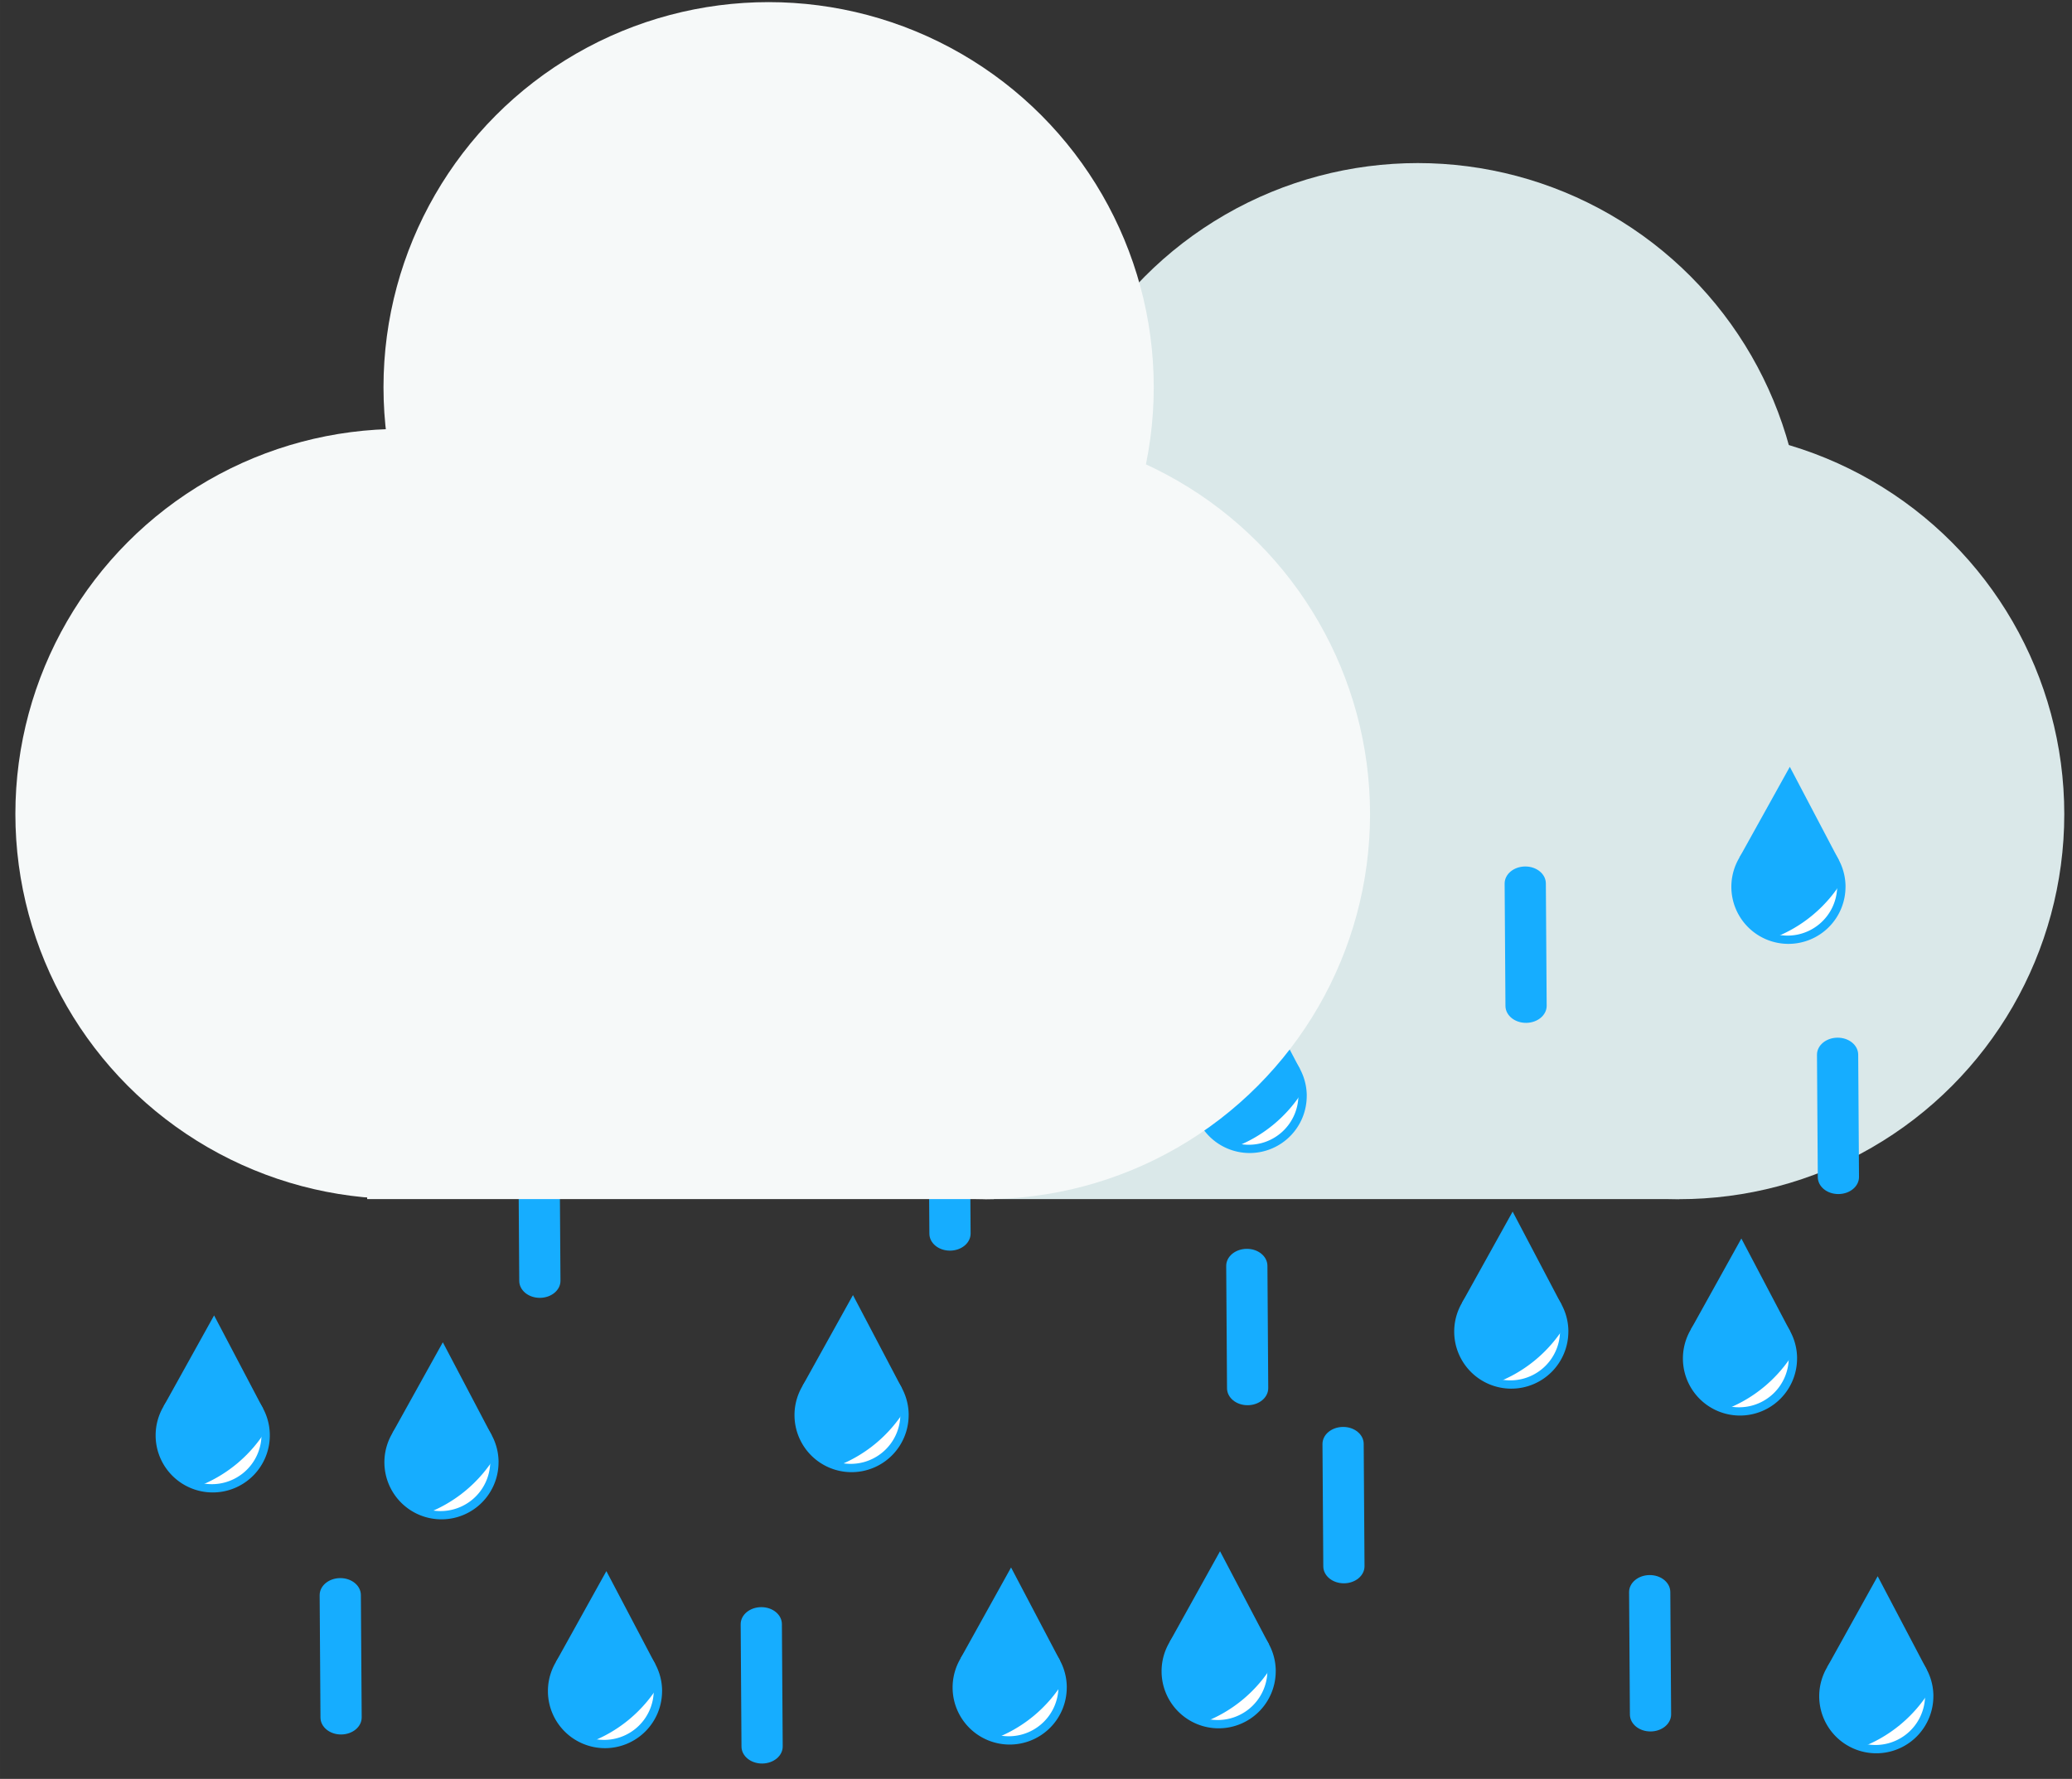 <?xml version="1.0" encoding="UTF-8" standalone="no"?>
<!-- Created with Inkscape (http://www.inkscape.org/) -->

<svg
   width="269"
   height="231"
   viewBox="0 0 71.173 61.119"
   version="1.1"
   id="svg5"
   inkscape:version="1.2.2 (732a01da63, 2022-12-09)"
   sodipodi:docname="Cloud - rainy.svg"
   inkscape:export-filename="Cloud - rainy.png"
   inkscape:export-xdpi="96"
   inkscape:export-ydpi="96"
   xmlns:inkscape="http://www.inkscape.org/namespaces/inkscape"
   xmlns:sodipodi="http://sodipodi.sourceforge.net/DTD/sodipodi-0.dtd"
   xmlns="http://www.w3.org/2000/svg"
   xmlns:svg="http://www.w3.org/2000/svg">
  <rect x="0" y="0" width="71.173" height="61.119" fill="#333333" stroke="none"/>
  <sodipodi:namedview
     id="namedview7"
     pagecolor="#ffffff"
     bordercolor="#000000"
     borderopacity="0.25"
     inkscape:showpageshadow="2"
     inkscape:pageopacity="0.0"
     inkscape:pagecheckerboard="0"
     inkscape:deskcolor="#d1d1d1"
     inkscape:document-units="mm"
     showgrid="false"
     inkscape:zoom="2.8284272"
     inkscape:cx="177.4838"
     inkscape:cy="155.38671"
     inkscape:window-width="1718"
     inkscape:window-height="1360"
     inkscape:window-x="1913"
     inkscape:window-y="0"
     inkscape:window-maximized="0"
     inkscape:current-layer="layer1" />
  <defs
     id="defs2" />
  <g
     inkscape:label="Lager 1"
     inkscape:groupmode="layer"
     id="layer1">
    <circle
       style="fill:#dae8e9;fill-opacity:1;stroke:#040000;stroke-width:0"
       id="path234-9"
       cy="27.973"
       cx="57.679"
       r="13.229" />
    <circle
       style="fill:#dae8e9;fill-opacity:1;stroke:#040000;stroke-width:0"
       id="path234-9-1"
       cy="18.832"
       cx="48.7"
       r="13.229" />
    <rect
       style="fill:#dae8e9;fill-opacity:1;stroke:#040000;stroke-width:0"
       id="rect1098"
       width="23.848"
       height="26.455"
       x="33.831"
       y="14.744" />
    <path
       id="rect4340-31"
       style="fill:#16adff;fill-opacity:1;stroke:#000000;stroke-width:0"
       d="m 52.388,29.771 c 0.392,-0.003 0.709,0.256 0.712,0.58 l 0.028,4.204 c 0.002,0.324 -0.312,0.586 -0.704,0.589 -0.392,0.003 -0.709,-0.256 -0.712,-0.58 l -0.028,-4.204 c -0.002,-0.324 0.312,-0.586 0.704,-0.589 z" />
    <path
       id="rect4340-31-1"
       style="fill:#16adff;fill-opacity:1;stroke:#000000;stroke-width:0"
       d="m 63.117,35.653 c 0.392,-0.003 0.709,0.256 0.712,0.58 l 0.028,4.204 c 0.002,0.324 -0.312,0.586 -0.704,0.589 -0.392,0.003 -0.709,-0.256 -0.712,-0.58 l -0.028,-4.204 c -0.002,-0.324 0.312,-0.586 0.704,-0.589 z" />
    <path
       id="rect4340-31-3"
       style="fill:#16adff;fill-opacity:1;stroke:#000000;stroke-width:0"
       d="m 46.131,49.027 c 0.392,-0.003 0.709,0.256 0.712,0.58 l 0.028,4.204 c 0.002,0.324 -0.312,0.586 -0.704,0.589 -0.392,0.003 -0.709,-0.256 -0.712,-0.58 l -0.028,-4.204 c -0.002,-0.324 0.312,-0.586 0.704,-0.589 z" />
    <path
       id="rect4340-31-3-8"
       style="fill:#16adff;fill-opacity:1;stroke:#000000;stroke-width:0"
       d="m 42.824,42.908 c 0.392,-0.003 0.709,0.256 0.712,0.58 l 0.028,4.204 c 0.002,0.324 -0.312,0.586 -0.704,0.589 -0.392,0.003 -0.709,-0.256 -0.712,-0.58 l -0.028,-4.204 c -0.002,-0.324 0.312,-0.586 0.704,-0.589 z" />
    <path
       id="rect4340-31-4"
       style="fill:#16adff;fill-opacity:1;stroke:#000000;stroke-width:0"
       d="m 56.663,54.117 c 0.392,-0.003 0.709,0.256 0.712,0.58 l 0.028,4.204 c 0.002,0.324 -0.312,0.586 -0.704,0.589 -0.392,0.003 -0.709,-0.256 -0.712,-0.58 l -0.028,-4.204 c -0.002,-0.324 0.312,-0.586 0.704,-0.589 z" />
    <path
       style="fill:#16adff;fill-opacity:1;stroke:#000000;stroke-width:0"
       id="path1755"
       sodipodi:type="arc"
       sodipodi:cx="42.925003"
       sodipodi:cy="37.655472"
       sodipodi:rx="1.9607714"
       sodipodi:ry="1.960771"
       sodipodi:start="0"
       sodipodi:end="6.2743672"
       sodipodi:open="true"
       sodipodi:arc-type="arc"
       d="m 44.886,37.655 a 1.961,1.961 0 0 1 -1.956,1.961 1.961,1.961 0 0 1 -1.965,-1.952 1.961,1.961 0 0 1 1.948,-1.969 1.961,1.961 0 0 1 1.974,1.943" />
    <path
       style="fill:#16adff;fill-opacity:1;stroke:#000000;stroke-width:0"
       d="m 41.239,36.655 3.417,0.08 -1.683,-3.202 z"
       id="path2817"
       sodipodi:nodetypes="cccc" />
    <path
       style="fill:#ffffff;fill-opacity:1;stroke:#000000;stroke-width:0"
       id="path3537"
       sodipodi:type="arc"
       sodipodi:cx="42.895527"
       sodipodi:cy="37.62767"
       sodipodi:rx="1.7045341"
       sodipodi:ry="1.7045342"
       sodipodi:start="0"
       sodipodi:end="1.7557802"
       sodipodi:arc-type="arc"
       d="m 44.6,37.628 a 1.705,1.705 0 0 1 -0.616,1.311 1.705,1.705 0 0 1 -1.402,0.364"
       sodipodi:open="true" />
    <path
       style="fill:#16adff;fill-opacity:1;stroke:#000000;stroke-width:0"
       id="path3543"
       sodipodi:type="arc"
       sodipodi:cx="52.984486"
       sodipodi:cy="9.1285686"
       sodipodi:rx="4.661448"
       sodipodi:ry="4.7114367"
       sodipodi:start="0"
       sodipodi:end="0.69665758"
       sodipodi:open="true"
       sodipodi:arc-type="arc"
       d="M 57.646,9.129 A 4.661,4.711 0 0 1 56.56,12.152"
       transform="rotate(30.867)" />
    <path
       style="fill:#16adff;fill-opacity:1;stroke:#000000;stroke-width:0"
       id="path1755-6"
       sodipodi:type="arc"
       sodipodi:cx="59.768448"
       sodipodi:cy="46.675392"
       sodipodi:rx="1.9607714"
       sodipodi:ry="1.960771"
       sodipodi:start="0"
       sodipodi:end="6.2743672"
       sodipodi:open="true"
       sodipodi:arc-type="arc"
       d="m 61.729,46.675 a 1.961,1.961 0 0 1 -1.956,1.961 1.961,1.961 0 0 1 -1.965,-1.952 1.961,1.961 0 0 1 1.948,-1.969 1.961,1.961 0 0 1 1.974,1.943" />
    <path
       style="fill:#16adff;fill-opacity:1;stroke:#000000;stroke-width:0"
       d="m 58.082,45.675 3.417,0.08 -1.683,-3.202 z"
       id="path2817-2"
       sodipodi:nodetypes="cccc" />
    <path
       style="fill:#ffffff;fill-opacity:1;stroke:#000000;stroke-width:0"
       id="path3537-1"
       sodipodi:type="arc"
       sodipodi:cx="59.738964"
       sodipodi:cy="46.647598"
       sodipodi:rx="1.7045341"
       sodipodi:ry="1.7045342"
       sodipodi:start="0"
       sodipodi:end="1.7557802"
       sodipodi:arc-type="arc"
       d="m 61.443,46.648 a 1.705,1.705 0 0 1 -0.616,1.311 1.705,1.705 0 0 1 -1.402,0.364"
       sodipodi:open="true" />
    <path
       style="fill:#16adff;fill-opacity:1;stroke:#000000;stroke-width:0"
       id="path3543-3"
       sodipodi:type="arc"
       sodipodi:cx="72.069847"
       sodipodi:cy="8.2293472"
       sodipodi:rx="4.661448"
       sodipodi:ry="4.7114367"
       sodipodi:start="0"
       sodipodi:end="0.69665758"
       sodipodi:open="true"
       sodipodi:arc-type="arc"
       d="M 76.731,8.229 A 4.661,4.711 0 0 1 75.645,11.252"
       transform="rotate(30.867)" />
    <path
       style="fill:#16adff;fill-opacity:1;stroke:#000000;stroke-width:0"
       id="path1755-6-7"
       sodipodi:type="arc"
       sodipodi:cx="61.432129"
       sodipodi:cy="30.469381"
       sodipodi:rx="1.9607714"
       sodipodi:ry="1.960771"
       sodipodi:start="0"
       sodipodi:end="6.2743672"
       sodipodi:open="true"
       sodipodi:arc-type="arc"
       d="m 63.393,30.469 a 1.961,1.961 0 0 1 -1.956,1.961 1.961,1.961 0 0 1 -1.965,-1.952 1.961,1.961 0 0 1 1.948,-1.969 1.961,1.961 0 0 1 1.974,1.943" />
    <path
       style="fill:#16adff;fill-opacity:1;stroke:#000000;stroke-width:0"
       d="m 59.746,29.469 3.417,0.08 -1.683,-3.202 z"
       id="path2817-2-3"
       sodipodi:nodetypes="cccc" />
    <path
       style="fill:#ffffff;fill-opacity:1;stroke:#000000;stroke-width:0"
       id="path3537-1-2"
       sodipodi:type="arc"
       sodipodi:cx="61.402657"
       sodipodi:cy="30.441584"
       sodipodi:rx="1.7045341"
       sodipodi:ry="1.7045342"
       sodipodi:start="0"
       sodipodi:end="1.7557802"
       sodipodi:arc-type="arc"
       d="M 63.107,30.442 A 1.705,1.705 0 0 1 62.491,31.753 1.705,1.705 0 0 1 61.089,32.117"
       sodipodi:open="true" />
    <path
       style="fill:#16adff;fill-opacity:1;stroke:#000000;stroke-width:0"
       id="path3543-3-3"
       sodipodi:type="arc"
       sodipodi:cx="65.183372"
       sodipodi:cy="-6.5347705"
       sodipodi:rx="4.661448"
       sodipodi:ry="4.7114367"
       sodipodi:start="0"
       sodipodi:end="0.69665758"
       sodipodi:open="true"
       sodipodi:arc-type="arc"
       d="M 69.845,-6.535 A 4.661,4.711 0 0 1 68.759,-3.512"
       transform="rotate(30.867)" />
    <path
       style="fill:#16adff;fill-opacity:1;stroke:#000000;stroke-width:0"
       id="path1755-4"
       sodipodi:type="arc"
       sodipodi:cx="51.911755"
       sodipodi:cy="45.751076"
       sodipodi:rx="1.9607714"
       sodipodi:ry="1.960771"
       sodipodi:start="0"
       sodipodi:end="6.2743672"
       sodipodi:open="true"
       sodipodi:arc-type="arc"
       d="m 53.873,45.751 a 1.961,1.961 0 0 1 -1.956,1.961 1.961,1.961 0 0 1 -1.965,-1.952 1.961,1.961 0 0 1 1.948,-1.969 1.961,1.961 0 0 1 1.974,1.943" />
    <path
       style="fill:#16adff;fill-opacity:1;stroke:#000000;stroke-width:0"
       d="m 50.225,44.751 3.417,0.08 -1.683,-3.202 z"
       id="path2817-24"
       sodipodi:nodetypes="cccc" />
    <path
       style="fill:#ffffff;fill-opacity:1;stroke:#000000;stroke-width:0"
       id="path3537-6"
       sodipodi:type="arc"
       sodipodi:cx="51.882271"
       sodipodi:cy="45.723282"
       sodipodi:rx="1.7045341"
       sodipodi:ry="1.7045342"
       sodipodi:start="0"
       sodipodi:end="1.7557802"
       sodipodi:arc-type="arc"
       d="m 53.587,45.723 a 1.705,1.705 0 0 1 -0.616,1.311 1.705,1.705 0 0 1 -1.402,0.364"
       sodipodi:open="true" />
    <path
       style="fill:#16adff;fill-opacity:1;stroke:#000000;stroke-width:0"
       id="path3543-7"
       sodipodi:type="arc"
       sodipodi:cx="64.851776"
       sodipodi:cy="11.466835"
       sodipodi:rx="4.661448"
       sodipodi:ry="4.7114367"
       sodipodi:start="0"
       sodipodi:end="0.69665758"
       sodipodi:open="true"
       sodipodi:arc-type="arc"
       d="m 69.513,11.467 a 4.661,4.711 0 0 1 -1.086,3.023"
       transform="rotate(30.867)" />
    <path
       style="fill:#16adff;fill-opacity:1;stroke:#000000;stroke-width:0"
       id="path1755-63"
       sodipodi:type="arc"
       sodipodi:cx="41.859818"
       sodipodi:cy="57.420574"
       sodipodi:rx="1.9607714"
       sodipodi:ry="1.960771"
       sodipodi:start="0"
       sodipodi:end="6.2743672"
       sodipodi:open="true"
       sodipodi:arc-type="arc"
       d="m 43.821,57.421 a 1.961,1.961 0 0 1 -1.956,1.961 1.961,1.961 0 0 1 -1.965,-1.952 1.961,1.961 0 0 1 1.948,-1.969 1.961,1.961 0 0 1 1.974,1.943" />
    <path
       style="fill:#16adff;fill-opacity:1;stroke:#000000;stroke-width:0"
       d="m 40.174,56.42 3.417,0.08 -1.683,-3.202 z"
       id="path2817-1"
       sodipodi:nodetypes="cccc" />
    <path
       style="fill:#ffffff;fill-opacity:1;stroke:#000000;stroke-width:0"
       id="path3537-5"
       sodipodi:type="arc"
       sodipodi:cx="41.830334"
       sodipodi:cy="57.39278"
       sodipodi:rx="1.7045341"
       sodipodi:ry="1.7045342"
       sodipodi:start="0"
       sodipodi:end="1.7557802"
       sodipodi:arc-type="arc"
       d="m 43.535,57.393 a 1.705,1.705 0 0 1 -0.616,1.311 1.705,1.705 0 0 1 -1.402,0.364"
       sodipodi:open="true" />
    <path
       style="fill:#16adff;fill-opacity:1;stroke:#000000;stroke-width:0"
       id="path3543-8"
       sodipodi:type="arc"
       sodipodi:cx="62.210655"
       sodipodi:cy="26.640604"
       sodipodi:rx="4.661448"
       sodipodi:ry="4.7114367"
       sodipodi:start="0"
       sodipodi:end="0.69665758"
       sodipodi:open="true"
       sodipodi:arc-type="arc"
       d="m 66.872,26.641 a 4.661,4.711 0 0 1 -1.086,3.023"
       transform="rotate(30.867)" />
    <path
       style="fill:#16adff;fill-opacity:1;stroke:#000000;stroke-width:0"
       id="path1755-5"
       sodipodi:type="arc"
       sodipodi:cx="64.450455"
       sodipodi:cy="58.279156"
       sodipodi:rx="1.9607714"
       sodipodi:ry="1.960771"
       sodipodi:start="0"
       sodipodi:end="6.2743672"
       sodipodi:open="true"
       sodipodi:arc-type="arc"
       d="m 66.411,58.279 a 1.961,1.961 0 0 1 -1.956,1.961 1.961,1.961 0 0 1 -1.965,-1.952 1.961,1.961 0 0 1 1.948,-1.969 1.961,1.961 0 0 1 1.974,1.943" />
    <path
       style="fill:#16adff;fill-opacity:1;stroke:#000000;stroke-width:0"
       d="m 62.764,57.279 3.417,0.08 -1.683,-3.202 z"
       id="path2817-5"
       sodipodi:nodetypes="cccc" />
    <path
       style="fill:#ffffff;fill-opacity:1;stroke:#000000;stroke-width:0"
       id="path3537-8"
       sodipodi:type="arc"
       sodipodi:cx="64.420975"
       sodipodi:cy="58.251366"
       sodipodi:rx="1.7045341"
       sodipodi:ry="1.7045342"
       sodipodi:start="0"
       sodipodi:end="1.7557802"
       sodipodi:arc-type="arc"
       d="m 66.126,58.251 a 1.705,1.705 0 0 1 -0.616,1.311 1.705,1.705 0 0 1 -1.402,0.364"
       sodipodi:open="true" />
    <path
       style="fill:#16adff;fill-opacity:1;stroke:#000000;stroke-width:0"
       id="path3543-30"
       sodipodi:type="arc"
       sodipodi:cx="82.04203"
       sodipodi:cy="15.787423"
       sodipodi:rx="4.661448"
       sodipodi:ry="4.7114367"
       sodipodi:start="0"
       sodipodi:end="0.69665758"
       sodipodi:open="true"
       sodipodi:arc-type="arc"
       d="m 86.703,15.787 a 4.661,4.711 0 0 1 -1.086,3.023"
       transform="rotate(30.867)" />
    <path
       id="rect4340-31-5"
       style="fill:#16adff;fill-opacity:1;stroke:#000000;stroke-width:0"
       d="m 7.783,33.337 c 0.392,-0.003 0.709,0.256 0.712,0.58 l 0.028,4.204 c 0.002,0.324 -0.312,0.586 -0.704,0.589 -0.392,0.003 -0.709,-0.256 -0.712,-0.58 l -0.028,-4.204 c -0.002,-0.324 0.312,-0.586 0.704,-0.589 z" />
    <path
       id="rect4340-31-1-8"
       style="fill:#16adff;fill-opacity:1;stroke:#000000;stroke-width:0"
       d="m 18.512,39.219 c 0.392,-0.003 0.709,0.256 0.712,0.58 l 0.028,4.204 c 0.002,0.324 -0.312,0.586 -0.704,0.589 -0.392,0.003 -0.709,-0.256 -0.712,-0.58 l -0.028,-4.204 c -0.002,-0.324 0.312,-0.586 0.704,-0.589 z" />
    <path
       id="rect4340-31-4-4"
       style="fill:#16adff;fill-opacity:1;stroke:#000000;stroke-width:0"
       d="m 11.684,54.221 c 0.392,-0.003 0.709,0.256 0.712,0.58 l 0.028,4.204 c 0.002,0.324 -0.312,0.586 -0.704,0.589 -0.392,0.003 -0.709,-0.256 -0.712,-0.58 l -0.028,-4.204 c -0.002,-0.324 0.312,-0.586 0.704,-0.589 z" />
    <path
       style="fill:#16adff;fill-opacity:1;stroke:#000000;stroke-width:0"
       id="path1755-6-6"
       sodipodi:type="arc"
       sodipodi:cx="15.163729"
       sodipodi:cy="50.241325"
       sodipodi:rx="1.9607714"
       sodipodi:ry="1.960771"
       sodipodi:start="0"
       sodipodi:end="6.2743672"
       sodipodi:open="true"
       sodipodi:arc-type="arc"
       d="m 17.125,50.241 a 1.961,1.961 0 0 1 -1.956,1.961 1.961,1.961 0 0 1 -1.965,-1.952 1.961,1.961 0 0 1 1.948,-1.969 1.961,1.961 0 0 1 1.974,1.943" />
    <path
       style="fill:#16adff;fill-opacity:1;stroke:#000000;stroke-width:0"
       d="m 13.477,49.241 3.417,0.08 -1.683,-3.202 z"
       id="path2817-2-5"
       sodipodi:nodetypes="cccc" />
    <path
       style="fill:#ffffff;fill-opacity:1;stroke:#000000;stroke-width:0"
       id="path3537-1-3"
       sodipodi:type="arc"
       sodipodi:cx="15.134241"
       sodipodi:cy="50.213531"
       sodipodi:rx="1.7045341"
       sodipodi:ry="1.7045342"
       sodipodi:start="0"
       sodipodi:end="1.7557802"
       sodipodi:arc-type="arc"
       d="m 16.839,50.214 a 1.705,1.705 0 0 1 -0.616,1.311 1.705,1.705 0 0 1 -1.402,0.364"
       sodipodi:open="true" />
    <path
       style="fill:#16adff;fill-opacity:1;stroke:#000000;stroke-width:0"
       id="path3543-3-12"
       sodipodi:type="arc"
       sodipodi:cx="35.61253"
       sodipodi:cy="34.174694"
       sodipodi:rx="4.661448"
       sodipodi:ry="4.7114367"
       sodipodi:start="0"
       sodipodi:end="0.69665758"
       sodipodi:open="true"
       sodipodi:arc-type="arc"
       d="m 40.274,34.175 a 4.661,4.711 0 0 1 -1.086,3.023"
       transform="rotate(30.867)" />
    <path
       style="fill:#16adff;fill-opacity:1;stroke:#000000;stroke-width:0"
       id="path1755-6-7-5"
       sodipodi:type="arc"
       sodipodi:cx="21.691713"
       sodipodi:cy="35.625568"
       sodipodi:rx="1.9607714"
       sodipodi:ry="1.960771"
       sodipodi:start="0"
       sodipodi:end="6.2743672"
       sodipodi:open="true"
       sodipodi:arc-type="arc"
       d="m 23.652,35.626 a 1.961,1.961 0 0 1 -1.956,1.961 1.961,1.961 0 0 1 -1.965,-1.952 1.961,1.961 0 0 1 1.948,-1.969 1.961,1.961 0 0 1 1.974,1.943" />
    <path
       style="fill:#16adff;fill-opacity:1;stroke:#000000;stroke-width:0"
       d="m 20.005,34.625 3.417,0.08 -1.683,-3.202 z"
       id="path2817-2-3-5"
       sodipodi:nodetypes="cccc" />
    <path
       style="fill:#ffffff;fill-opacity:1;stroke:#000000;stroke-width:0"
       id="path3537-1-2-2"
       sodipodi:type="arc"
       sodipodi:cx="21.662241"
       sodipodi:cy="35.597771"
       sodipodi:rx="1.7045341"
       sodipodi:ry="1.7045342"
       sodipodi:start="0"
       sodipodi:end="1.7557802"
       sodipodi:arc-type="arc"
       d="m 23.367,35.598 a 1.705,1.705 0 0 1 -0.616,1.311 1.705,1.705 0 0 1 -1.402,0.364"
       sodipodi:open="true" />
    <path
       style="fill:#16adff;fill-opacity:1;stroke:#000000;stroke-width:0"
       id="path3543-3-3-9"
       sodipodi:type="arc"
       sodipodi:cx="33.717251"
       sodipodi:cy="18.279945"
       sodipodi:rx="4.661448"
       sodipodi:ry="4.7114367"
       sodipodi:start="0"
       sodipodi:end="0.69665758"
       sodipodi:open="true"
       sodipodi:arc-type="arc"
       d="m 38.379,18.28 a 4.661,4.711 0 0 1 -1.086,3.023"
       transform="rotate(30.867)" />
    <path
       style="fill:#16adff;fill-opacity:1;stroke:#000000;stroke-width:0"
       id="path1755-4-3"
       sodipodi:type="arc"
       sodipodi:cx="7.3070312"
       sodipodi:cy="49.317009"
       sodipodi:rx="1.9607714"
       sodipodi:ry="1.960771"
       sodipodi:start="0"
       sodipodi:end="6.2743672"
       sodipodi:open="true"
       sodipodi:arc-type="arc"
       d="M 9.268,49.317 A 1.961,1.961 0 0 1 7.311,51.278 1.961,1.961 0 0 1 5.346,49.326 1.961,1.961 0 0 1 7.294,47.356 1.961,1.961 0 0 1 9.268,49.3" />
    <path
       style="fill:#16adff;fill-opacity:1;stroke:#000000;stroke-width:0"
       d="M 5.621,48.316 9.037,48.397 7.354,45.195 Z"
       id="path2817-24-9"
       sodipodi:nodetypes="cccc" />
    <path
       style="fill:#ffffff;fill-opacity:1;stroke:#000000;stroke-width:0"
       id="path3537-6-2"
       sodipodi:type="arc"
       sodipodi:cx="7.2775474"
       sodipodi:cy="49.289215"
       sodipodi:rx="1.7045341"
       sodipodi:ry="1.7045342"
       sodipodi:start="0"
       sodipodi:end="1.7557802"
       sodipodi:arc-type="arc"
       d="M 8.982,49.289 A 1.705,1.705 0 0 1 8.366,50.601 1.705,1.705 0 0 1 6.964,50.965"
       sodipodi:open="true" />
    <path
       style="fill:#16adff;fill-opacity:1;stroke:#000000;stroke-width:0"
       id="path3543-7-1"
       sodipodi:type="arc"
       sodipodi:cx="28.394459"
       sodipodi:cy="37.412182"
       sodipodi:rx="4.661448"
       sodipodi:ry="4.7114367"
       sodipodi:start="0"
       sodipodi:end="0.69665758"
       sodipodi:open="true"
       sodipodi:arc-type="arc"
       d="m 33.056,37.412 a 4.661,4.711 0 0 1 -1.086,3.023"
       transform="rotate(30.867)" />
    <path
       style="fill:#16adff;fill-opacity:1;stroke:#000000;stroke-width:0"
       id="path1755-5-4"
       sodipodi:type="arc"
       sodipodi:cx="20.781176"
       sodipodi:cy="58.103317"
       sodipodi:rx="1.9607714"
       sodipodi:ry="1.960771"
       sodipodi:start="0"
       sodipodi:end="6.2743672"
       sodipodi:open="true"
       sodipodi:arc-type="arc"
       d="m 22.742,58.103 a 1.961,1.961 0 0 1 -1.956,1.961 1.961,1.961 0 0 1 -1.965,-1.952 1.961,1.961 0 0 1 1.948,-1.969 1.961,1.961 0 0 1 1.974,1.943" />
    <path
       style="fill:#16adff;fill-opacity:1;stroke:#000000;stroke-width:0"
       d="m 19.095,57.103 3.417,0.08 -1.683,-3.202 z"
       id="path2817-5-7"
       sodipodi:nodetypes="cccc" />
    <path
       style="fill:#ffffff;fill-opacity:1;stroke:#000000;stroke-width:0"
       id="path3537-8-0"
       sodipodi:type="arc"
       sodipodi:cx="20.751696"
       sodipodi:cy="58.075527"
       sodipodi:rx="1.7045341"
       sodipodi:ry="1.7045342"
       sodipodi:start="0"
       sodipodi:end="1.7557802"
       sodipodi:arc-type="arc"
       d="m 22.456,58.076 a 1.705,1.705 0 0 1 -0.616,1.311 1.705,1.705 0 0 1 -1.402,0.364"
       sodipodi:open="true" />
    <path
       style="fill:#16adff;fill-opacity:1;stroke:#000000;stroke-width:0"
       id="path3543-30-4"
       sodipodi:type="arc"
       sodipodi:cx="44.467937"
       sodipodi:cy="38.041058"
       sodipodi:rx="4.661448"
       sodipodi:ry="4.7114367"
       sodipodi:start="0"
       sodipodi:end="0.69665758"
       sodipodi:open="true"
       sodipodi:arc-type="arc"
       d="m 49.129,38.041 a 4.661,4.711 0 0 1 -1.086,3.023"
       transform="rotate(30.867)" />
    <path
       id="rect4340-31-1-0"
       style="fill:#16adff;fill-opacity:1;stroke:#000000;stroke-width:0"
       d="m 32.6,37.597 c 0.392,-0.003 0.709,0.256 0.712,0.58 l 0.028,4.204 c 0.002,0.324 -0.312,0.586 -0.704,0.589 -0.392,0.003 -0.709,-0.256 -0.712,-0.58 l -0.028,-4.204 c -0.002,-0.324 0.312,-0.586 0.704,-0.589 z" />
    <path
       id="rect4340-31-4-7"
       style="fill:#16adff;fill-opacity:1;stroke:#000000;stroke-width:0"
       d="m 26.146,55.219 c 0.392,-0.003 0.709,0.256 0.712,0.58 l 0.028,4.204 c 0.002,0.324 -0.312,0.586 -0.704,0.589 -0.392,0.003 -0.709,-0.256 -0.712,-0.58 l -0.028,-4.204 c -0.002,-0.324 0.312,-0.586 0.704,-0.589 z" />
    <path
       style="fill:#16adff;fill-opacity:1;stroke:#000000;stroke-width:0"
       id="path1755-6-3"
       sodipodi:type="arc"
       sodipodi:cx="29.251535"
       sodipodi:cy="48.619946"
       sodipodi:rx="1.9607714"
       sodipodi:ry="1.960771"
       sodipodi:start="0"
       sodipodi:end="6.2743672"
       sodipodi:open="true"
       sodipodi:arc-type="arc"
       d="m 31.212,48.62 a 1.961,1.961 0 0 1 -1.956,1.961 1.961,1.961 0 0 1 -1.965,-1.952 1.961,1.961 0 0 1 1.948,-1.969 1.961,1.961 0 0 1 1.974,1.943" />
    <path
       style="fill:#16adff;fill-opacity:1;stroke:#000000;stroke-width:0"
       d="m 27.565,47.619 3.417,0.08 -1.683,-3.202 z"
       id="path2817-2-8"
       sodipodi:nodetypes="cccc" />
    <path
       style="fill:#ffffff;fill-opacity:1;stroke:#000000;stroke-width:0"
       id="path3537-1-7"
       sodipodi:type="arc"
       sodipodi:cx="29.222052"
       sodipodi:cy="48.592155"
       sodipodi:rx="1.7045341"
       sodipodi:ry="1.7045342"
       sodipodi:start="0"
       sodipodi:end="1.7557802"
       sodipodi:arc-type="arc"
       d="m 30.927,48.592 a 1.705,1.705 0 0 1 -0.616,1.311 1.705,1.705 0 0 1 -1.402,0.364"
       sodipodi:open="true" />
    <path
       style="fill:#16adff;fill-opacity:1;stroke:#000000;stroke-width:0"
       id="path3543-3-1"
       sodipodi:type="arc"
       sodipodi:cx="46.873077"
       sodipodi:cy="25.555206"
       sodipodi:rx="4.661448"
       sodipodi:ry="4.7114367"
       sodipodi:start="0"
       sodipodi:end="0.69665758"
       sodipodi:open="true"
       sodipodi:arc-type="arc"
       d="m 51.535,25.555 a 4.661,4.711 0 0 1 -1.086,3.023"
       transform="rotate(30.867)" />
    <path
       style="fill:#16adff;fill-opacity:1;stroke:#000000;stroke-width:0"
       id="path1755-6-7-7"
       sodipodi:type="arc"
       sodipodi:cx="35.779522"
       sodipodi:cy="34.004196"
       sodipodi:rx="1.9607714"
       sodipodi:ry="1.960771"
       sodipodi:start="0"
       sodipodi:end="6.2743672"
       sodipodi:open="true"
       sodipodi:arc-type="arc"
       d="m 37.74,34.004 a 1.961,1.961 0 0 1 -1.956,1.961 1.961,1.961 0 0 1 -1.965,-1.952 1.961,1.961 0 0 1 1.948,-1.969 1.961,1.961 0 0 1 1.974,1.943" />
    <path
       style="fill:#16adff;fill-opacity:1;stroke:#000000;stroke-width:0"
       d="m 34.093,33.004 3.417,0.08 -1.683,-3.202 z"
       id="path2817-2-3-2"
       sodipodi:nodetypes="cccc" />
    <path
       style="fill:#ffffff;fill-opacity:1;stroke:#000000;stroke-width:0"
       id="path3537-1-2-5"
       sodipodi:type="arc"
       sodipodi:cx="35.750046"
       sodipodi:cy="33.976395"
       sodipodi:rx="1.7045341"
       sodipodi:ry="1.7045342"
       sodipodi:start="0"
       sodipodi:end="1.7557802"
       sodipodi:arc-type="arc"
       d="m 37.455,33.976 a 1.705,1.705 0 0 1 -0.616,1.311 1.705,1.705 0 0 1 -1.402,0.364"
       sodipodi:open="true" />
    <path
       style="fill:#16adff;fill-opacity:1;stroke:#000000;stroke-width:0"
       id="path3543-3-3-8"
       sodipodi:type="arc"
       sodipodi:cx="44.977806"
       sodipodi:cy="9.6604576"
       sodipodi:rx="4.661448"
       sodipodi:ry="4.7114367"
       sodipodi:start="0"
       sodipodi:end="0.69665758"
       sodipodi:open="true"
       sodipodi:arc-type="arc"
       d="M 49.639,9.66 A 4.661,4.711 0 0 1 48.553,12.684"
       transform="rotate(30.867)" />
    <path
       style="fill:#16adff;fill-opacity:1;stroke:#000000;stroke-width:0"
       id="path1755-5-5"
       sodipodi:type="arc"
       sodipodi:cx="34.681892"
       sodipodi:cy="57.978649"
       sodipodi:rx="1.9607714"
       sodipodi:ry="1.960771"
       sodipodi:start="0"
       sodipodi:end="6.2743672"
       sodipodi:open="true"
       sodipodi:arc-type="arc"
       d="m 36.643,57.979 a 1.961,1.961 0 0 1 -1.956,1.961 1.961,1.961 0 0 1 -1.965,-1.952 1.961,1.961 0 0 1 1.948,-1.969 1.961,1.961 0 0 1 1.974,1.943" />
    <path
       style="fill:#16adff;fill-opacity:1;stroke:#000000;stroke-width:0"
       d="m 32.996,56.978 3.417,0.08 -1.683,-3.202 z"
       id="path2817-5-8"
       sodipodi:nodetypes="cccc" />
    <path
       style="fill:#ffffff;fill-opacity:1;stroke:#000000;stroke-width:0"
       id="path3537-8-4"
       sodipodi:type="arc"
       sodipodi:cx="34.652412"
       sodipodi:cy="57.950859"
       sodipodi:rx="1.7045341"
       sodipodi:ry="1.7045342"
       sodipodi:start="0"
       sodipodi:end="1.7557802"
       sodipodi:arc-type="arc"
       d="m 36.357,57.951 a 1.705,1.705 0 0 1 -0.616,1.311 1.705,1.705 0 0 1 -1.402,0.364"
       sodipodi:open="true" />
    <path
       style="fill:#16adff;fill-opacity:1;stroke:#000000;stroke-width:0"
       id="path3543-30-0"
       sodipodi:type="arc"
       sodipodi:cx="56.335777"
       sodipodi:cy="30.802269"
       sodipodi:rx="4.661448"
       sodipodi:ry="4.7114367"
       sodipodi:start="0"
       sodipodi:end="0.69665758"
       sodipodi:open="true"
       sodipodi:arc-type="arc"
       d="m 60.997,30.802 a 4.661,4.711 0 0 1 -1.086,3.023"
       transform="rotate(30.867)" />
    <circle
       style="fill:#f6f9f9;fill-opacity:1;stroke:#040000;stroke-width:0"
       id="path234"
       cy="13.302"
       cx="26.402"
       r="13.229" />
    <circle
       style="fill:#f6f9f9;fill-opacity:1;stroke:#040000;stroke-width:0"
       id="path234-91"
       cy="27.972"
       cx="33.832"
       r="13.229" />
    <circle
       style="fill:#f6f9f9;fill-opacity:1;stroke:#040000;stroke-width:0"
       id="path234-91-9"
       cy="27.966"
       cx="13.757"
       r="13.229" />
    <rect
       style="fill:#f6f9f9;fill-opacity:1;stroke:#040000;stroke-width:0"
       id="rect1098-8"
       width="21.53"
       height="19.564"
       x="12.612"
       y="21.635" />
  </g>
</svg>
